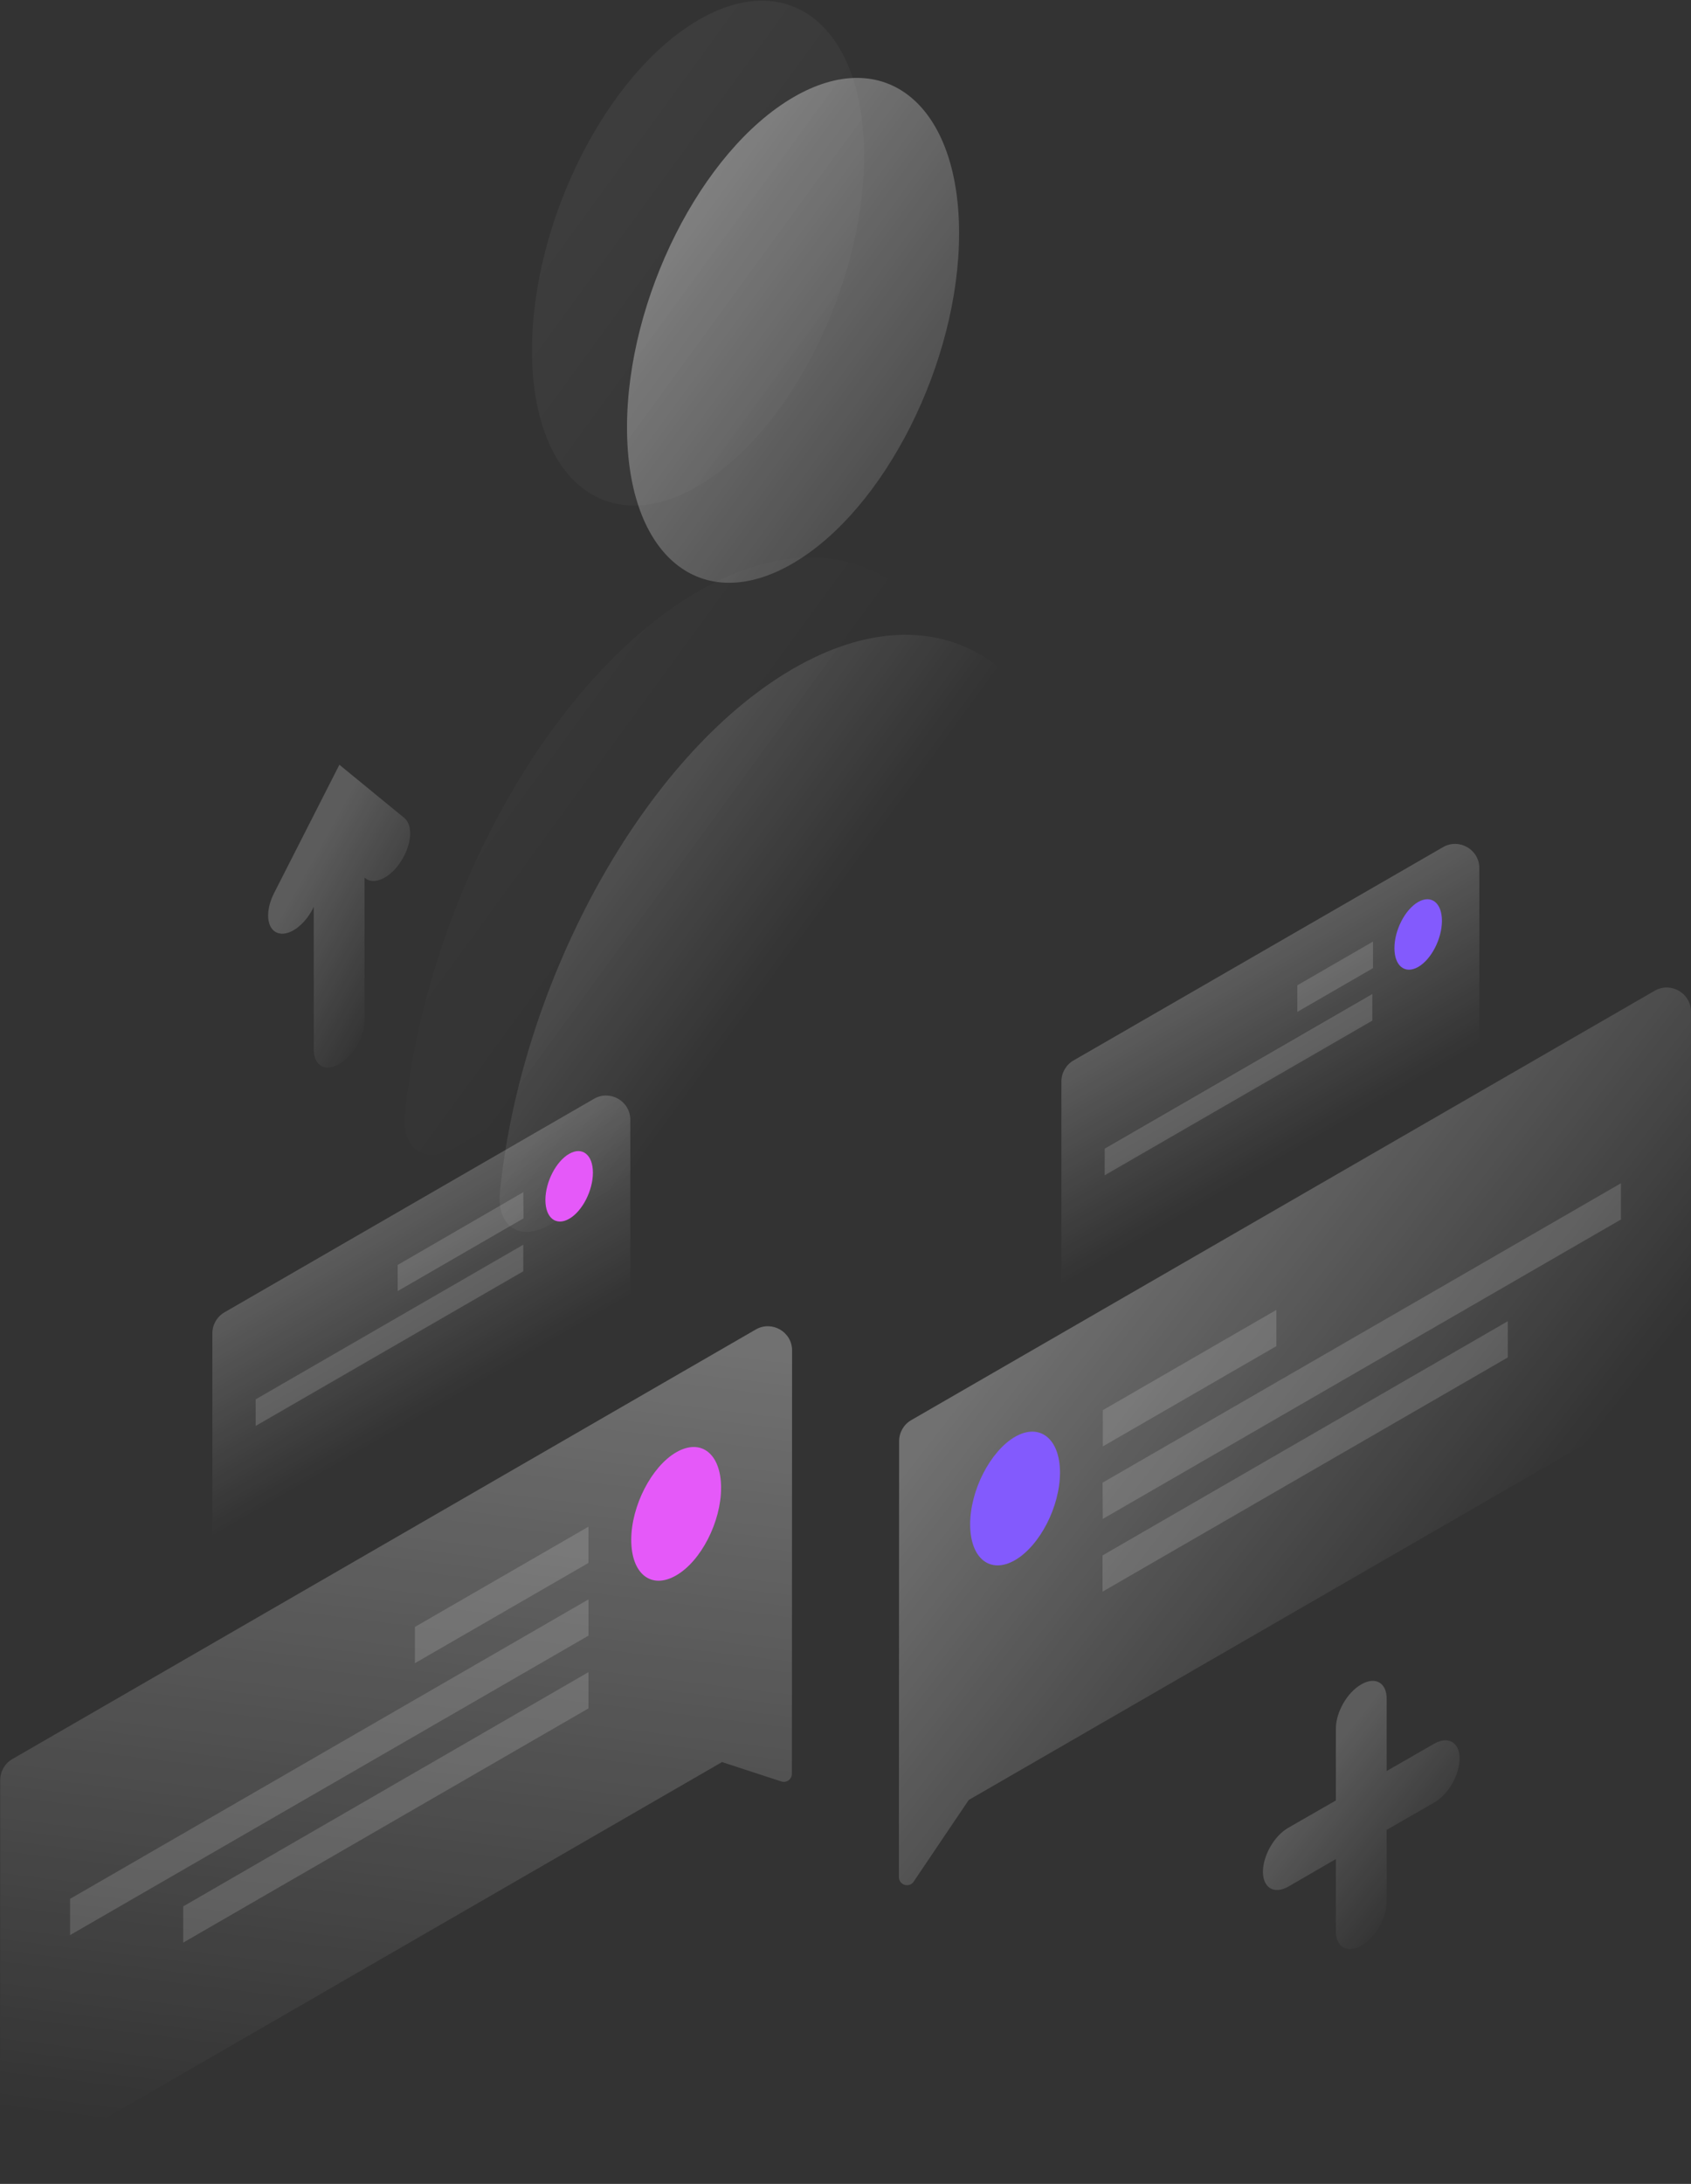 <svg xmlns="http://www.w3.org/2000/svg" fill="none" viewBox="0 0 313 404"><rect x="0" y="0" width="313" height="404" fill="#333333" stroke="none"/><path fill="url(#paint0_linear)" d="M146.574 123.837C173.957 107.856 196.594 122.792 200.599 157.279C201.295 163.244 196.768 171.126 191.239 174.348L101.91 226.514C96.381 229.736 91.854 227.124 92.55 220.331C96.555 181.272 119.236 139.818 146.574 123.837Z" opacity=".5"/><path fill="url(#paint1_linear)" d="M116.058 79.073C116.058 102.892 129.814 114.126 146.792 104.198C163.77 94.27 177.526 66.968 177.526 43.149C177.526 19.331 163.77 8.096 146.792 18.024C129.814 27.953 116.058 55.255 116.058 79.073Z" opacity=".5"/><path fill="url(#paint2_linear)" d="M128.987 109.554C156.369 93.574 179.006 108.509 183.011 142.996C183.708 148.962 179.181 156.843 173.652 160.066L84.323 212.232C78.794 215.454 74.267 212.841 74.963 206.048C78.968 166.989 101.605 125.535 128.987 109.554Z" opacity=".07"/><path fill="url(#paint3_linear)" d="M98.471 64.791C98.471 88.61 112.227 99.844 129.205 89.916C146.183 79.988 159.939 52.686 159.939 28.867C159.939 5.048 146.183 -6.186 129.205 3.742C112.227 13.67 98.471 40.972 98.471 64.791Z" opacity=".07"/><path fill="url(#paint4_linear)" d="M39.31 246.651C39.31 245.049 40.164 243.569 41.551 242.768L109.941 203.271C112.93 201.544 116.668 203.702 116.668 207.154V239.708L39.31 284.384V246.651Z" opacity=".2"/><path fill="#E559F9" d="M100.952 221.985C100.952 225.295 102.911 226.862 105.349 225.469C107.787 224.076 109.746 220.244 109.746 216.934C109.746 213.625 107.787 212.057 105.349 213.451C102.911 214.844 100.952 218.676 100.952 221.985Z"/><path fill="#FEFEFE" d="M96.86 220.548L73.614 234.004V238.837L96.904 225.382L96.86 220.548Z" opacity=".15"/><path fill="#FEFEFE" d="M96.86 230.259L47.32 258.867V263.788L96.86 235.179V230.259Z" opacity=".15"/><path fill="url(#paint5_linear)" d="M196.463 200.06C196.463 198.457 197.318 196.977 198.706 196.176L267.095 156.717C270.085 154.993 273.821 157.15 273.821 160.601V193.159L196.463 237.835V200.06Z" opacity=".2"/><path fill="#835AFD" d="M258.105 175.393C258.105 178.703 260.064 180.27 262.502 178.877C264.94 177.483 266.899 173.651 266.899 170.342C266.899 167.033 264.94 165.465 262.502 166.859C260.064 168.252 258.105 172.084 258.105 175.393Z"/><path fill="#FEFEFE" d="M254.144 174.174L240.126 182.273V187.194L254.144 179.094V174.174Z" opacity=".15"/><path fill="#FEFEFE" d="M254.013 183.884L204.473 212.493V217.413L254.013 188.805V183.884Z" opacity=".15"/><path fill="url(#paint6_linear)" d="M146.614 249.832C146.616 246.378 142.878 244.219 139.887 245.946L2.284 325.416C0.897 326.216 0.043 327.695 0.042 329.296L-7.43479e-05 403.129L133.645 325.969L144.617 329.553C145.583 329.869 146.575 329.149 146.575 328.133L146.614 249.832Z" opacity=".3"/><path fill="#E559F9" d="M116.842 284.863C116.842 291.177 120.542 294.095 125.156 291.438C129.771 288.782 133.471 281.51 133.471 275.24C133.471 268.926 129.771 266.009 125.156 268.665C120.586 271.321 116.842 278.593 116.842 284.863Z"/><path fill="#FEFEFE" d="M108.919 282.425L76.792 300.975V307.68L108.919 289.131V282.425Z" opacity=".15"/><path fill="#FEFEFE" d="M108.919 295.88L12.973 351.268V357.974L108.919 302.586V295.88Z" opacity=".15"/><path fill="#FEFEFE" d="M108.919 309.335L33.912 352.662V359.367L108.919 316.041V309.335Z" opacity=".15"/><path fill="url(#paint7_linear)" d="M166.424 266.593C166.425 264.992 167.28 263.512 168.667 262.712L306.27 183.284C309.26 181.558 312.997 183.717 312.996 187.17L312.956 255.819L179.311 332.979L169.118 348.084C168.293 349.307 166.384 348.722 166.384 347.248L166.424 266.593Z" opacity=".3"/><path fill="#835AFD" d="M196.202 272.41C196.202 278.723 192.458 285.952 187.887 288.608C183.273 291.264 179.572 288.303 179.572 281.989C179.572 275.675 183.316 268.447 187.887 265.791C192.458 263.178 196.202 266.139 196.202 272.41Z"/><path fill="#FEFEFE" d="M204.125 260.87L236.252 242.321V249.026L204.125 267.576V260.87Z" opacity=".15"/><path fill="#FEFEFE" d="M204.081 274.282L300.027 218.894V225.6L204.125 280.988L204.081 274.282Z" opacity=".15"/><path fill="#FEFEFE" d="M204.081 287.737L279.088 244.411V251.116L204.081 294.443V287.737Z" opacity=".15"/><path fill="url(#paint8_linear)" d="M251.967 311.599C249.355 313.08 247.266 316.738 247.266 319.786V333.067L238.472 338.118C235.86 339.598 233.771 343.256 233.771 346.26C233.771 349.265 235.86 350.484 238.472 349.004L247.266 343.909V357.19C247.266 360.195 249.355 361.414 251.967 359.933C254.579 358.453 256.669 354.795 256.669 351.791V338.51L265.462 333.459C268.074 331.978 270.164 328.32 270.164 325.316C270.164 322.311 268.074 321.092 265.462 322.572L256.669 327.624V314.343C256.712 311.295 254.579 310.075 251.967 311.599Z" opacity=".2"/><path fill="url(#paint9_linear)" d="M62.818 141.472L50.716 165.247C49.061 168.513 49.322 171.779 51.325 172.563C53.328 173.347 56.288 171.3 57.942 168.034L58.073 167.729V194.117C58.073 197.122 60.162 198.341 62.774 196.86C65.386 195.336 67.476 191.722 67.476 188.718V162.33L67.606 162.461C69.26 163.81 72.264 162.417 74.223 159.325C76.226 156.234 76.487 152.663 74.833 151.313L62.818 141.472Z" opacity=".2"/><defs><linearGradient id="paint0_linear" x1="33.618" x2="144.84" y1="97.776" y2="178.888" gradientUnits="userSpaceOnUse"><stop stop-color="#fff"/><stop offset="1" stop-color="#fff" stop-opacity="0"/></linearGradient><linearGradient id="paint1_linear" x1="90.288" x2="201.51" y1="19.891" y2="101.002" gradientUnits="userSpaceOnUse"><stop stop-color="#fff"/><stop offset="1" stop-color="#fff" stop-opacity="0"/></linearGradient><linearGradient id="paint2_linear" x1="16.023" x2="127.245" y1="83.489" y2="164.601" gradientUnits="userSpaceOnUse"><stop stop-color="#fff"/><stop offset="1" stop-color="#fff" stop-opacity="0"/></linearGradient><linearGradient id="paint3_linear" x1="72.693" x2="183.915" y1="5.603" y2="86.714" gradientUnits="userSpaceOnUse"><stop stop-color="#fff"/><stop offset="1" stop-color="#fff" stop-opacity="0"/></linearGradient><linearGradient id="paint4_linear" x1="69.27" x2="86.727" y1="226.769" y2="257.005" gradientUnits="userSpaceOnUse"><stop stop-color="#fff"/><stop offset="1" stop-color="#fff" stop-opacity="0"/></linearGradient><linearGradient id="paint5_linear" x1="226.423" x2="243.88" y1="180.183" y2="210.419" gradientUnits="userSpaceOnUse"><stop stop-color="#fff"/><stop offset="1" stop-color="#fff" stop-opacity="0"/></linearGradient><linearGradient id="paint6_linear" x1="83.661" x2="64.699" y1="244.547" y2="398.299" gradientUnits="userSpaceOnUse"><stop stop-color="#fff"/><stop offset="1" stop-color="#fff" stop-opacity="0"/></linearGradient><linearGradient id="paint7_linear" x1="198.387" x2="274.093" y1="233.403" y2="292.664" gradientUnits="userSpaceOnUse"><stop stop-color="#fff"/><stop offset="1" stop-color="#fff" stop-opacity="0"/></linearGradient><linearGradient id="paint8_linear" x1="242.889" x2="265.686" y1="328.562" y2="346.549" gradientUnits="userSpaceOnUse"><stop stop-color="#fff"/><stop offset="1" stop-color="#fff" stop-opacity="0"/></linearGradient><linearGradient id="paint9_linear" x1="54.215" x2="76.298" y1="165.456" y2="177.763" gradientUnits="userSpaceOnUse"><stop stop-color="#fff"/><stop offset="1" stop-color="#fff" stop-opacity="0"/></linearGradient></defs></svg>